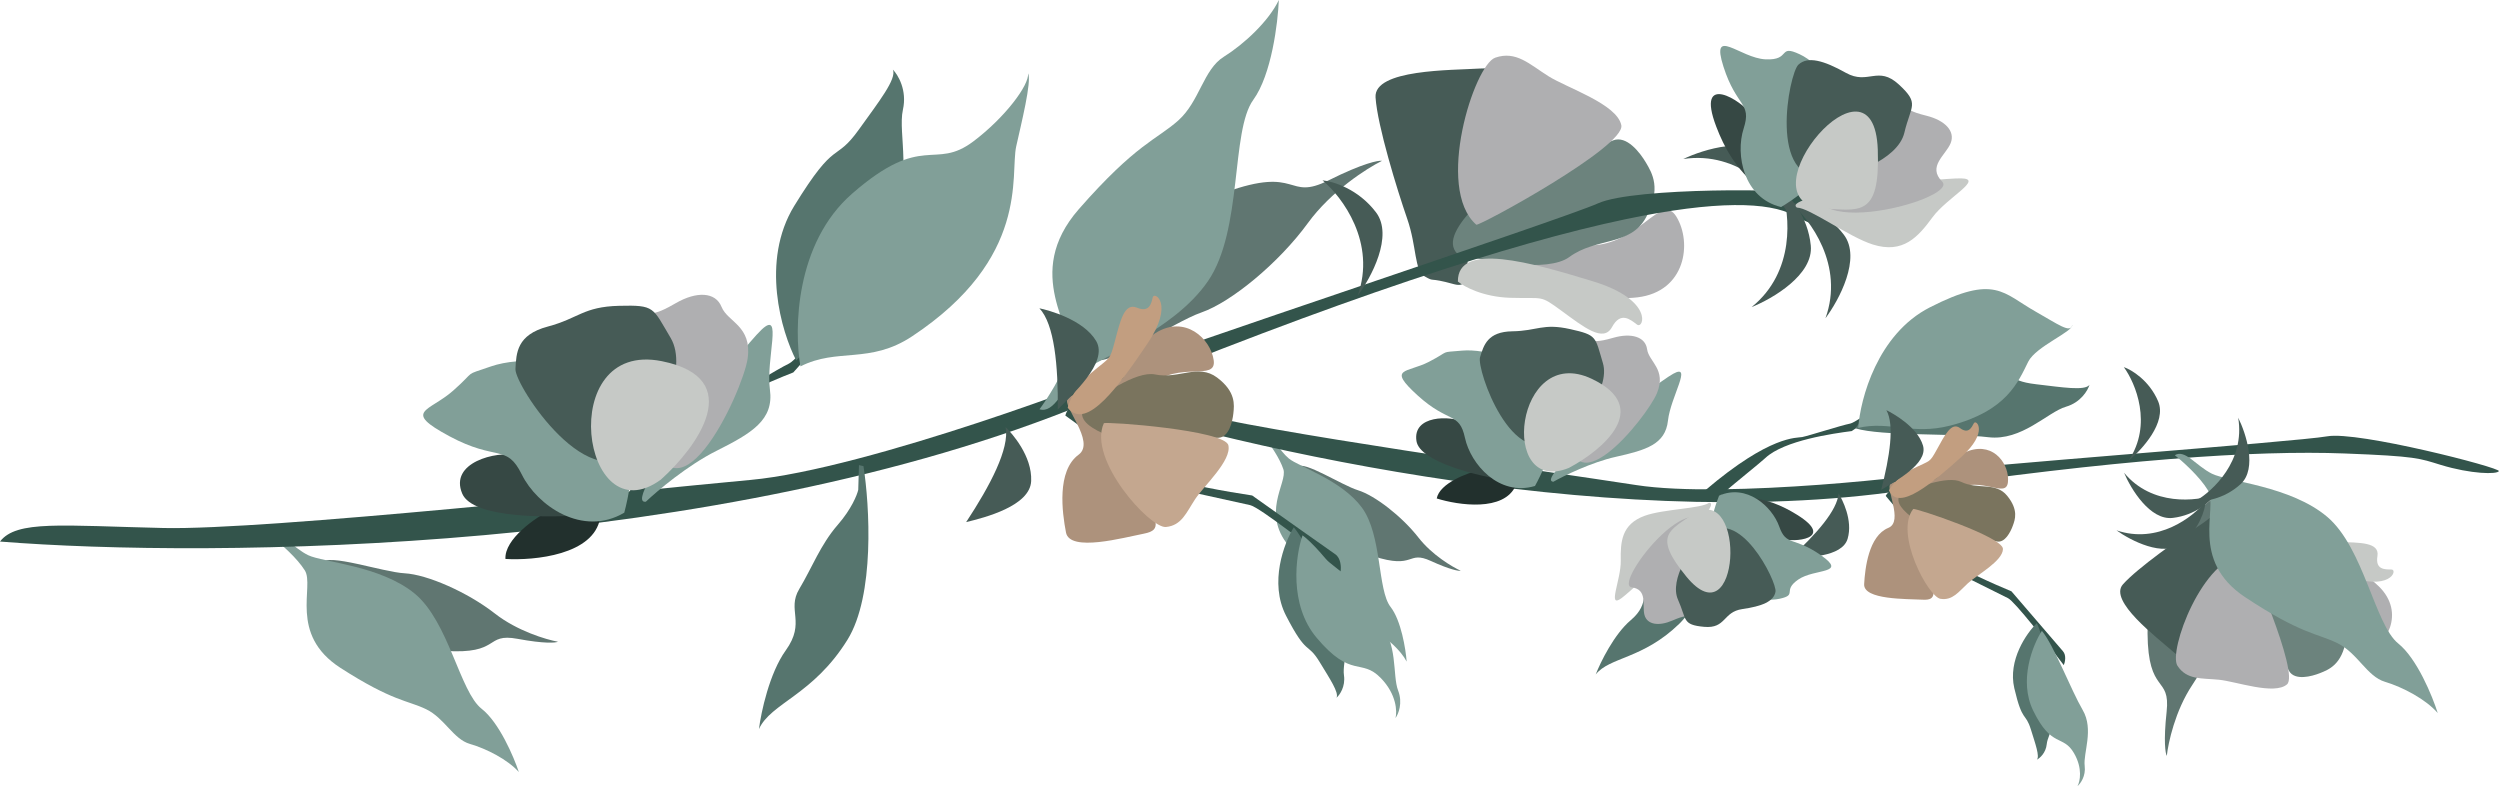 <svg width="1187" height="374" viewBox="0 0 1187 374" fill="none" xmlns="http://www.w3.org/2000/svg">
<path d="M1019.65 300.621C1019.47 277.029 1029.05 261.643 1033.87 256.898C1037.98 245.432 1054.86 230.898 1060.27 233.719C1065.67 236.54 1057.91 265.519 1058.14 277.072C1058.38 288.626 1050.97 310.088 1040.86 325.283C1032.76 337.439 1029.45 352.759 1028.8 358.9C1028.13 357.778 1027.18 352.025 1028.71 337.987C1030.63 320.44 1019.87 330.11 1019.65 300.621Z" fill="#607671"/>
<path d="M1049.62 298.68C1057.13 290.111 1063.58 272.211 1065.87 264.332C1064.15 253.437 1082.43 244.608 1073.03 240.759C1063.62 236.91 1067.3 237.07 1062.79 236.425C1058.28 235.78 1053.92 243.22 1044.58 249.296C1035.24 255.372 1014.88 269.646 1007.95 277.473C1001.03 285.3 1024.02 302.554 1031.84 309.476C1039.67 316.398 1040.23 309.391 1049.62 298.68Z" fill="#465B56"/>
<path d="M1102.99 282.1C1087.43 270.753 1078.61 256.807 1077.25 255.9C1068.16 240.347 1099.18 262.089 1101.45 265.977C1103.72 269.865 1116.67 265.791 1129.48 278.414C1142.3 291.038 1133.09 306.744 1122.64 310.728C1112.2 314.712 1118.56 293.447 1102.99 282.1Z" fill="#AFAFB1"/>
<path d="M1100.52 274.763C1097.82 265.272 1077.23 254.554 1067.27 250.381C1055.19 251.851 1064.96 281.795 1065 299.149C1065.05 316.503 1071.63 307.365 1080 313.164C1088.38 318.963 1084.15 314.042 1086.89 318.649C1089.64 323.256 1097.5 321.205 1101.56 319.586C1105.62 317.967 1112.01 315.602 1113.92 303.618C1115.84 291.635 1103.89 286.628 1100.52 274.763Z" fill="#6C837D"/>
<path d="M1085.87 324.938C1091.93 319.716 1067.54 263.757 1066.12 263.147C1045.72 264.404 1029.41 309.271 1033.85 316.095C1038.29 322.92 1045.31 321.929 1053.51 322.734C1061.7 323.538 1079.81 330.16 1085.87 324.938Z" fill="#AFAFB1"/>
<path d="M1092.54 249.535C1084.38 243.596 1076.51 242.323 1073.6 242.429C1064.32 254.092 1090.88 264.671 1112.96 273.06C1135.03 281.449 1138.6 270.435 1135.51 270.401C1132.42 270.366 1127.72 270.611 1128.81 264.026C1129.89 257.441 1120.56 257.634 1110.4 257.342C1100.24 257.05 1102.74 256.959 1092.54 249.535Z" fill="#C6C9C6"/>
<path d="M652.106 264.093C636.121 258.915 627.873 248.984 625.747 244.666C618.921 239.312 612.888 224.639 616.008 221.618C619.129 218.597 636.972 230.352 644.833 232.788C652.695 235.225 665.538 245.048 673.536 255.297C679.935 263.496 689.546 269.177 693.551 270.992C692.643 271.191 688.541 270.543 679.397 266.355C667.967 261.121 672.087 270.565 652.106 264.093Z" fill="#607671"/>
<path d="M609.346 222.816C607.628 217.577 603.147 211.214 601.122 208.687C604.987 207.427 607.273 213.81 611.928 217.687C616.583 221.564 636.944 227.884 646.602 240.967C656.261 254.05 653.966 280.134 660.237 288.157C665.254 294.575 667.429 308.145 667.89 314.128C665.082 308.71 658.404 302.867 652.894 299.678C647.384 296.489 646.142 288.176 640.323 283.329C634.504 278.483 629.057 277.586 613.39 260.898C597.723 244.21 611.495 229.365 609.346 222.816Z" fill="#819F98"/>
<path d="M904.324 232.826C759.411 254.088 576.296 209.948 502.853 185.22C510.703 178.974 526.296 185.047 562.63 195.018C598.964 204.988 734.509 223.745 776.935 230.318C819.362 236.89 917.05 225.623 923.823 223.58C930.595 221.536 1090.48 209.763 1104.98 207.165C1119.48 204.568 1187.28 222.055 1186.47 223.683C1185.66 225.31 1173.24 225.119 1158.84 220.723C1148.74 217.638 1147.59 216.62 1113.22 215.308C1070.83 213.69 1004.37 218.146 904.324 232.826Z" fill="#33544B"/>
<path d="M926.292 270.509C923.905 269.32 904.662 246.648 895.339 235.46C897.284 231.554 902.11 232.287 904.279 233.142C911.252 243.385 925.741 264.547 927.913 267.254C930.086 269.961 946.901 277.388 955.038 280.763C962.46 289.424 977.738 307.233 979.475 309.182C981.213 311.13 980.478 314.42 979.893 315.821C972.423 305.896 956.671 285.638 953.417 284.017L926.292 270.509Z" fill="#33544B"/>
<path d="M855.682 207.512C853.067 208.033 840.638 206.451 809.71 232.75C810.563 237.029 813.298 236.561 815.616 236.305C825.029 228.247 835.684 219.806 838.217 217.432C847.105 209.1 870.459 205.803 879.195 204.678C888.628 198.265 908.04 185.083 910.228 183.658C912.415 182.233 912.568 178.865 912.371 177.36C902.561 184.981 882.05 200.401 878.484 201.112C874.027 202.001 858.951 206.86 855.682 207.512Z" fill="#33544B"/>
<path d="M956.393 326.779C953.268 313.433 962.214 300.616 967.078 295.876C970.522 302.574 973.3 322.173 976.071 330.97C978.842 339.766 972.316 348.087 971.794 353.32C971.376 357.506 968.501 359.978 967.115 360.691C968.53 359.087 966.414 353.297 964.292 346.445C961.64 337.879 960.299 343.461 956.393 326.779Z" fill="#56756E"/>
<path d="M930.524 175.189C906.645 174.102 887.535 193.539 880.965 203.393C893.55 207.155 928.038 205.647 944.005 207.584C959.972 209.52 972.149 195.669 980.953 193.101C987.997 191.046 991.314 185.325 992.092 182.722C989.796 185.659 979.193 183.885 966.767 182.44C951.234 180.633 960.373 176.548 930.524 175.189Z" fill="#56756E"/>
<path d="M965.381 337.456C958.35 323.092 965.185 306.186 969.482 299.528C975.144 306.248 983.409 327.814 988.852 337.096C994.295 346.378 989.04 357.542 989.81 363.629C990.426 368.499 987.799 372.059 986.409 373.23C987.6 371.038 988.932 364.844 984.734 357.604C979.486 348.554 974.169 355.411 965.381 337.456Z" fill="#819F98"/>
<path d="M916.258 145.953C891.419 158.637 883.264 189.376 882.292 203.161C897.223 199.71 907.697 206.738 925.878 202.092C952.78 195.218 958.231 181.321 963.001 171.743C966.649 164.419 984.587 157.353 983.873 154.264C983.241 158.568 976.85 153.766 966.733 148.074C950.832 139.127 947.306 130.099 916.258 145.953Z" fill="#819F98"/>
<path d="M1048.33 232.778C1044.31 226.171 1036.16 218.929 1032.59 216.134C1037.46 213.145 1042.62 221.133 1050.22 224.915C1057.81 228.697 1087.63 230.683 1105 245.427C1122.37 260.17 1127.57 296.616 1138.7 305.542C1147.6 312.683 1154.91 330.541 1157.45 338.578C1151.89 332.082 1140.9 326.272 1132.36 323.71C1123.82 321.149 1119.46 310.179 1109.97 305.451C1100.48 300.723 1092.75 301.278 1066.03 283.568C1039.3 265.858 1053.36 241.036 1048.33 232.778Z" fill="#819F98"/>
<path d="M797.286 296.209C811.135 282.788 817.248 250.133 818.573 235.483L817.051 234.725L814.584 243.493C813.722 245.225 810.416 249.792 804.092 254.208C796.187 259.727 791.11 267.196 784.62 273.69C778.129 280.184 784.119 286.139 774.269 294.473C766.39 301.139 759.9 314.425 757.641 320.234C764.234 311.899 779.976 312.985 797.286 296.209Z" fill="#56756E"/>
<path d="M918.053 270.718C918.464 262.534 914.112 249.563 911.885 244.1C906.052 238.726 912.419 225.588 905.398 227.616C898.377 229.644 900.525 228.091 897.695 229.74C894.865 231.389 904 247.613 896.582 250.637C887.237 254.447 885.509 269.855 885.1 277.357C884.691 284.859 905.351 284.327 912.853 284.736C920.355 285.145 917.54 280.948 918.053 270.718Z" fill="#AD927C"/>
<path d="M928.614 232.196C916.267 238.469 904.454 239.573 903.431 240.147C890.496 240.905 914.544 228.117 917.778 227.927C921.011 227.737 922.62 218.115 934.889 214.018C947.158 209.922 954.22 220.945 953.367 228.938C952.515 236.931 940.96 225.922 928.614 232.196Z" fill="#AD927C"/>
<path d="M931.124 228.773C924.742 225.672 909.13 231.575 902.121 234.915C897.12 242.096 917.856 251.206 927.181 259.498C936.506 267.79 934.76 259.884 941.882 258.172C949.003 256.461 944.341 256.368 948.125 257.105C951.908 257.843 954.578 252.642 955.655 249.69C956.733 246.738 958.524 242.181 953.018 235.411C947.511 228.641 939.101 232.649 931.124 228.773Z" fill="#7A745E"/>
<path d="M951.007 260.667C951.112 254.915 909.421 241.181 908.413 241.65C899.313 253.189 915.553 283.431 921.34 284.321C927.127 285.21 929.961 280.969 934.317 276.963C938.674 272.956 950.903 266.418 951.007 260.667Z" fill="#C4A78F"/>
<path d="M908.233 222.605C901.403 226.031 897.814 230.882 896.873 232.879C901.495 243.176 917.842 228.977 931.155 217.039C944.467 205.102 938.297 198.873 937.2 200.94C936.104 203.007 934.636 206.253 930.582 203.236C926.529 200.219 923.416 206.566 919.69 213.3C915.965 220.034 916.771 218.322 908.233 222.605Z" fill="#C29E80"/>
<path d="M1024.68 190.534C1028.92 200.501 1017.08 213.493 1010.63 218.743C1022.2 201.487 1013.96 181.923 1008.39 174.298C1012.05 175.557 1020.44 180.567 1024.68 190.534Z" fill="#465B56"/>
<path d="M1035.79 258.039C1027.27 264.726 1011.65 256.666 1004.9 251.801C1024.57 258.493 1041.32 245.451 1047.24 238.093C1046.98 241.955 1044.32 251.351 1035.79 258.039Z" fill="#465B56"/>
<path d="M1031.62 245.906C1020.86 247.17 1011.73 232.148 1008.51 224.479C1021.81 240.444 1042.9 238.046 1051.79 234.852C1049.55 238.01 1042.38 244.642 1031.62 245.906Z" fill="#465B56"/>
<path d="M1063.89 229.817C1071.86 222.477 1066.41 205.764 1062.69 198.326C1066.14 218.814 1050.58 233.257 1042.37 237.918C1046.22 238.276 1055.92 237.157 1063.89 229.817Z" fill="#465B56"/>
<path d="M913.033 211.541C915.649 220.4 899.155 228.796 893.175 232.61C897.216 217.019 899.611 201.75 895.644 194.744C898.621 196.17 910.417 202.682 913.033 211.541Z" fill="#465B56"/>
<path d="M877.252 255.808C874.64 264.668 857.4 264.746 850.308 264.702C862.165 253.803 872.467 242.279 872.938 234.242C874.664 237.056 879.865 246.947 877.252 255.808Z" fill="#465B56"/>
<path d="M682.157 236.667C683.541 229.446 696.51 224.605 702.821 223.087C714.113 224.329 726.607 214.643 719.705 230.474C714.183 243.139 692.372 239.88 682.157 236.667Z" fill="#22302D"/>
<path d="M672.541 209.434C674.106 219.339 701.805 226.047 715.458 228.163C710.944 220.048 700.587 203.154 695.274 200.506C688.634 197.195 670.585 197.053 672.541 209.434Z" fill="#364844"/>
<path d="M736.09 184.718C744.616 195.683 734.794 219.967 728.816 230.738C711.663 235.856 698.252 220.372 695.567 207.911C692.882 195.45 687.83 201.161 673.084 187.742C658.339 174.323 667.974 177.226 678.53 171.751C689.086 166.276 683.057 167.457 694.225 166.473C705.394 165.489 725.431 171.011 736.09 184.718Z" fill="#819F98"/>
<path d="M767.205 216.896C755.715 219.466 742.624 225.867 737.515 228.746C727.679 227.664 784.973 182.721 794.396 177.49C803.819 172.259 793.194 188.418 791.952 199.71C790.71 211.002 781.568 213.683 767.205 216.896Z" fill="#819F98"/>
<path d="M751.806 162.483C746.109 163.331 745.035 187.176 745.21 198.993C742.876 247.031 782.197 197.899 786.757 186.603C791.318 175.308 782.856 171.796 782.04 165.808C781.224 159.82 774.423 157.966 766.049 160.363C757.675 162.76 758.928 161.423 751.806 162.483Z" fill="#AFAFB1"/>
<path d="M761.044 172.348C764.821 184.929 748.736 203.805 739.797 207.984C718.044 224.762 700.992 175.329 702.726 169.621C704.46 163.913 706.274 157.476 718.09 157.301C729.907 157.126 732.533 153.36 745.486 156.259C758.439 159.158 757.266 159.766 761.044 172.348Z" fill="#465B56"/>
<path d="M744.873 222.181C760.66 213.841 784.945 193.704 755.793 179.88C719.352 162.6 711.3 235.816 744.873 222.181Z" fill="#C6C9C6"/>
<path d="M853.198 244.387C846.418 240.179 838.009 236.303 827.018 236.019C831.405 241.966 841.294 254.248 845.756 255.799C851.333 257.738 871.978 256.043 853.198 244.387Z" fill="#364844"/>
<path d="M815.144 272.404C807.301 264.615 812.589 244.451 816.213 235.344C829.232 229.563 841.389 240.422 844.773 249.985C848.157 259.547 851.564 254.527 864.564 263.621C877.564 272.715 861.579 269.787 853.804 275.18C846.028 280.573 853.716 282.371 845.001 284.281C836.287 286.192 824.948 282.14 815.144 272.404Z" fill="#819F98"/>
<path d="M780.924 244.885C789.732 241.69 807.729 241.504 811.469 238.713C819.342 238.569 776.767 278.941 769.861 284.026C762.954 289.111 769.7 275.279 769.534 266.241C769.368 257.202 769.914 248.879 780.924 244.885Z" fill="#C6C9C6"/>
<path d="M804.997 291.547C809.408 290.299 814.276 267.725 812.938 258.416C809.904 220.265 765.09 277.547 774.695 278.854C782.481 279.913 779.546 287.348 780.798 291.992C782.05 296.635 787.606 297.408 793.972 294.666C800.338 291.924 799.485 293.107 804.997 291.547Z" fill="#AFAFB1"/>
<path d="M796.706 284.7C792.447 275.154 803.226 258.623 809.857 254.418C825.323 238.967 843.799 276.252 843.01 280.933C842.221 285.614 836.545 287.856 827.236 289.193C817.928 290.531 819.616 298.593 809.099 297.62C798.582 296.646 800.964 294.246 796.706 284.7Z" fill="#465B56"/>
<path d="M804.41 243.727C792.797 251.912 784.413 253.942 800.701 273.788C826.112 304.751 829.524 229.558 804.41 243.727Z" fill="#C6C9C6"/>
<path d="M712.213 57.544C713.088 72.188 705.521 95.483 701.628 105.299C691.278 115.021 702.903 138.431 690.299 134.92C677.696 131.41 681.567 134.154 676.473 131.25C671.378 128.346 672.814 117.338 668.114 103.788C663.413 90.237 653.969 59.647 653.108 46.224C652.247 32.802 689.24 33.399 702.662 32.538C716.085 31.677 711.118 39.239 712.213 57.544Z" fill="#465B56"/>
<path d="M753.404 116.532C728.622 115.787 708.647 123.008 706.552 122.859C685.024 131.494 733.727 133.869 739.109 131.71C744.491 129.551 754.434 143.91 777.43 141.188C800.425 138.466 803.457 115.226 795.981 102.931C788.504 90.635 778.186 117.278 753.404 116.532Z" fill="#AFAFB1"/>
<path d="M745.096 122.042C734.86 129.564 705.462 124.211 692.043 120.594C680.918 109.564 714.488 86.825 728.23 69.213C741.973 51.6 741.451 66.086 754.544 66.799C767.637 67.512 759.457 69.182 765.882 66.662C772.306 64.141 778.687 72.437 781.537 77.287C784.387 82.138 789.014 89.583 781.504 103.282C773.995 116.981 757.892 112.641 745.096 122.042Z" fill="#6C837D"/>
<path d="M769.806 59.459C771.848 69.553 702.871 107.202 700.946 106.702C681.195 89.321 700.024 30.824 709.927 27.389C719.829 23.954 726.189 30.506 735.155 36.154C744.12 41.802 767.764 49.365 769.806 59.459Z" fill="#AFAFB1"/>
<path d="M717.07 141.4C704.085 140.999 695.082 136.084 692.203 133.677C691.97 114.49 727.335 124.701 756.403 133.594C785.471 142.487 780.407 156.505 777.238 154.101C774.068 151.697 769.485 147.741 765.389 155.292C761.294 162.843 751.956 155.281 741.394 147.559C730.833 139.837 733.301 141.9 717.07 141.4Z" fill="#C6C9C6"/>
<path d="M211.018 309.024C189.439 307.549 176.038 297.722 172.034 292.993C161.837 288.439 149.721 271.999 152.675 267.252C155.629 262.504 181.582 271.613 192.161 272.201C202.739 272.789 221.845 281.046 235.034 291.348C245.586 299.589 259.361 303.682 264.93 304.699C263.858 305.231 258.533 305.702 245.806 303.328C229.898 300.359 237.992 310.867 211.018 309.024Z" fill="#607671"/>
<path d="M144.73 270.828C140.948 264.822 133.365 258.274 130.047 255.751C134.481 252.97 139.329 260.229 146.353 263.617C153.377 267.005 180.777 268.54 196.924 281.863C213.071 295.186 218.349 328.477 228.686 336.537C236.955 342.986 243.91 359.254 246.353 366.581C241.154 360.692 230.99 355.48 223.113 353.218C215.237 350.956 211.09 340.962 202.31 336.727C193.53 332.491 186.447 333.072 161.67 317.123C136.894 301.175 149.458 278.335 144.73 270.828Z" fill="#819F98"/>
<path d="M581.721 91.343C553.16 101.668 538.865 120.11 535.287 128.04C523.281 138.126 513.275 164.999 519.096 170.266C524.917 175.534 556.434 153.214 570.487 148.335C584.539 143.455 607.142 124.93 620.968 105.929C632.028 90.728 649.043 79.882 656.168 76.359C654.516 76.054 647.145 77.475 630.882 85.596C610.553 95.747 617.421 78.436 581.721 91.343Z" fill="#607671"/>
<path d="M516.234 191.223C341.901 263.025 99.439 265.078 0 257.129C7.853 246.878 29.223 249.593 77.711 250.699C126.199 251.806 301.328 232.907 356.364 227.868C411.4 222.828 529.879 178.255 537.698 173.588C545.518 168.921 741.516 104.295 758.808 96.524C776.1 88.754 854.585 89.685 854.081 91.97C853.577 94.256 878.618 116.554 851.813 102.255C839.813 95.853 814.975 95.027 771.646 104.119C718.191 115.337 636.592 141.652 516.234 191.223Z" fill="#33544B"/>
<path d="M555.434 231.425C552.082 230.686 520.972 208.38 505.835 197.32C507.045 191.834 513.3 191.243 516.276 191.633C528.183 202.248 552.884 224.152 556.442 226.854C560.001 229.556 583.32 233.58 594.534 235.254C606.507 243.753 631.148 261.224 633.927 263.115C636.705 265.006 636.814 269.344 636.521 271.276C624.094 261.213 598.097 240.833 593.526 239.825L555.434 231.425Z" fill="#33544B"/>
<path d="M348.176 187.717C345.073 189.185 329.058 191.09 298.645 233.59C301.047 238.667 304.315 237.229 307.13 236.185C316.37 223.183 327.04 209.314 329.462 205.559C337.961 192.379 366.096 180.968 376.655 176.836C386.432 165.882 406.559 143.358 408.846 140.896C411.133 138.433 410.272 134.18 409.555 132.361C399.684 144.942 378.885 170.603 374.654 172.605C369.364 175.107 352.054 185.882 348.176 187.717Z" fill="#33544B"/>
<path d="M610.595 292.295C602.525 276.604 609.696 257.805 614.289 250.367C620.682 257.656 630.271 281.264 636.478 291.384C642.685 301.504 637.133 313.934 638.115 320.632C638.901 325.99 636.082 329.975 634.574 331.297C635.84 328.853 631.39 322.283 626.601 314.388C620.614 304.52 620.682 311.908 610.595 292.295Z" fill="#56756E"/>
<path d="M377.123 97.734C361.027 123.959 371.023 157.593 378.034 171.132C390.109 159.297 409.888 119.503 422.014 102.721C434.139 85.939 426.118 63.594 428.707 52.075C430.778 42.86 426.4 35.56 423.951 33.062C425.831 37.478 417.229 48.319 407.862 61.418C396.153 77.792 397.243 64.952 377.123 97.734Z" fill="#56756E"/>
<path d="M625.153 302.824C611.888 287.081 615.145 263.833 618.432 254.177C627.601 260.802 644.656 285.153 654.352 295.046C664.048 304.938 660.971 320.52 663.833 327.882C666.123 333.771 663.955 339.037 662.584 340.934C663.387 337.825 663.116 329.674 655.612 321.943C646.232 312.279 641.734 322.503 625.153 302.824Z" fill="#819F98"/>
<path d="M404.603 91.926C377.544 115.521 376.959 156.456 380.048 173.974C397.618 165.002 412.902 173.032 433.045 159.697C489.172 122.544 479.519 82.993 482.486 69.541C484.754 59.257 489.997 38.473 488.141 34.839C488.696 40.412 477.191 55.775 462.197 67.098C443.455 81.252 438.427 62.432 404.603 91.926Z" fill="#819F98"/>
<path d="M507.471 168.335C504.712 177.902 497.039 189.655 493.548 194.335C500.613 196.399 504.321 184.731 512.473 177.463C520.626 170.195 556.984 157.637 573.567 133.447C590.149 109.257 584.281 62.23 595.079 47.377C603.717 35.496 606.752 10.842 607.189 0C602.474 9.952 590.797 20.886 581.055 26.958C571.314 33.03 569.619 48.128 559.429 57.214C549.238 66.299 539.458 68.224 512.261 99.265C485.063 130.306 510.919 156.377 507.471 168.335Z" fill="#819F98"/>
<path d="M402.353 303.8C415.457 282.716 412.895 240.026 409.976 221.317L407.838 220.845L407.495 232.565C406.959 234.997 404.256 241.734 397.737 249.223C389.589 258.584 385.581 269.496 379.503 279.633C373.425 289.769 382.765 295.336 373.067 308.818C365.308 319.605 361.352 338.222 360.344 346.182C365.975 333.715 385.974 330.155 402.353 303.8Z" fill="#56756E"/>
<path d="M545.212 234.256C543.169 223.907 533.684 209.067 529.197 202.941C520.235 198.051 524.084 179.655 515.95 184.38C507.815 189.106 510.012 186.495 506.993 189.438C503.973 192.382 520.448 209.79 512.128 215.883C501.647 223.558 504.301 243.34 506.133 252.837C507.965 262.333 533.598 255.218 543.095 253.387C552.591 251.555 547.765 247.192 545.212 234.256Z" fill="#AD927C"/>
<path d="M546.372 182.852C532.912 194.542 518.504 199.609 517.405 200.645C501.489 205.631 527.528 182.151 531.507 180.905C535.486 179.658 534.49 167.139 548.532 158.192C562.575 149.246 574.837 160.807 576.268 171.055C577.698 181.303 559.832 171.162 546.372 182.852Z" fill="#AD927C"/>
<path d="M548.438 177.791C539.499 175.912 521.846 188.159 514.137 194.518C510.134 205.048 538.873 209.95 553.108 217.394C567.343 224.837 562.693 215.509 571.052 211.148C579.412 206.787 573.561 208.126 578.516 207.866C583.471 207.605 585.181 200.277 585.605 196.254C586.028 192.231 586.843 185.98 577.853 179.246C568.862 172.511 559.611 180.141 548.438 177.791Z" fill="#7A745E"/>
<path d="M583.226 211.414C581.561 204.199 525.207 200.065 524.096 200.965C516.334 218.218 546.059 250.914 553.563 250.218C561.067 249.522 563.282 243.341 567.472 236.977C571.662 230.613 584.892 218.63 583.226 211.414Z" fill="#C4A78F"/>
<path d="M517.926 177.239C510.466 183.651 507.499 190.829 506.948 193.616C515.936 205.033 531.916 182.196 544.814 163.131C557.712 144.066 548.061 138.215 547.337 141.139C546.613 144.063 545.794 148.574 539.789 146.073C533.785 143.571 531.879 152.468 529.329 162.041C526.779 171.614 527.252 169.225 517.926 177.239Z" fill="#C29E80"/>
<path d="M653.331 100.826C661.743 111.948 651.012 131.871 644.595 140.442C653.659 115.278 637.256 93.42 627.922 85.636C632.887 86.065 644.919 89.704 653.331 100.826Z" fill="#465B56"/>
<path d="M875.471 111.468C883.883 122.591 873.151 142.513 866.734 151.084C875.798 125.921 859.395 104.062 850.061 96.278C855.026 96.707 867.059 100.346 875.471 111.468Z" fill="#465B56"/>
<path d="M859.758 116.559C861.139 130.436 841.595 141.843 831.651 145.812C852.503 129.063 849.901 101.859 845.993 90.35C850.006 93.305 858.377 102.683 859.758 116.559Z" fill="#465B56"/>
<path d="M839.789 74.662C830.524 64.24 808.889 70.872 799.23 75.491C825.679 71.518 843.912 91.875 849.722 102.55C850.272 97.597 849.053 85.085 839.789 74.662Z" fill="#465B56"/>
<path d="M520.463 161.923C526.496 172.17 508.52 187.806 502.243 194.436C502.421 173.704 500.645 153.887 493.503 146.377C497.666 147.228 514.43 151.677 520.463 161.923Z" fill="#465B56"/>
<path d="M489.601 228.377C489.105 240.258 467.601 245.738 458.73 247.898C470.134 230.585 479.401 212.977 477.48 202.793C480.514 205.768 490.097 216.497 489.601 228.377Z" fill="#465B56"/>
<path d="M239.983 265.391C239.457 255.941 254.141 245.846 261.549 241.98C276.039 240.005 288.617 224.008 284.94 245.933C281.999 263.473 253.743 266.214 239.983 265.391Z" fill="#22302D"/>
<path d="M219.472 234.386C224.519 246.266 261.205 245.995 278.917 244.375C270.745 235.649 252.535 217.786 245.074 216.137C235.747 214.076 213.163 219.535 219.472 234.386Z" fill="#364844"/>
<path d="M291.116 183.675C305.188 194.707 300.504 228.1 296.402 243.418C276.579 255.166 254.995 240.016 247.751 225.292C240.507 210.569 235.982 219.279 213.377 207.125C190.773 194.971 203.711 195.588 215.184 185.455C226.658 175.321 219.498 178.678 233.138 173.962C246.778 169.246 273.525 169.886 291.116 183.675Z" fill="#819F98"/>
<path d="M340.02 214.145C326.474 220.943 312.124 233.024 306.642 238.214C294.022 239.935 351.538 165.919 361.673 156.444C371.808 146.969 363.584 170.466 365.559 184.955C367.534 199.445 356.954 205.648 340.02 214.145Z" fill="#819F98"/>
<path d="M303.801 151.001C296.951 153.839 303.055 183.953 306.963 198.655C319.048 259.376 352.812 185.741 354.98 170.21C357.148 154.68 345.484 152.937 342.595 145.714C339.706 138.49 330.635 138.298 320.925 143.906C311.216 149.515 312.363 147.454 303.801 151.001Z" fill="#AFAFB1"/>
<path d="M318.417 160.435C327.063 174.967 312.869 203.563 303.01 211.572C281.083 239.317 244.353 182.908 244.736 175.238C245.119 167.569 245.375 158.964 260.077 155.056C274.779 151.148 276.883 145.624 293.964 145.2C311.045 144.777 309.771 145.902 318.417 160.435Z" fill="#465B56"/>
<path d="M313.782 227.719C330.893 212.374 354.933 179.643 314.21 171.482C263.307 161.281 276.112 255.23 313.782 227.719Z" fill="#C6C9C6"/>
<path d="M814.893 60.162C818.543 69.764 824.121 80.297 835.146 89.172C835.302 79.661 834.775 59.37 831.422 54.297C827.229 47.957 804.78 33.566 814.893 60.162Z" fill="#364844"/>
<path d="M875.713 61.216C877.654 75.312 856.495 91.814 845.673 98.303C827.837 94.049 823.879 73.442 827.885 61.014C831.892 48.587 824.483 51.063 818.284 31.603C812.085 12.144 826.155 27.625 838.323 28.18C850.492 28.735 844.03 20.89 854.439 25.742C864.848 30.595 873.286 43.597 875.713 61.216Z" fill="#819F98"/>
<path d="M889.235 116.102C877.727 112.492 859.167 98.624 853.16 98.559C844.991 92.558 920.089 84.501 931.127 84.692C942.166 84.883 924.46 93.768 917.571 103.146C910.681 112.524 903.62 120.614 889.235 116.102Z" fill="#C6C9C6"/>
<path d="M901.048 49.552C895.561 47.384 872.948 66.681 867.046 77.251C840.352 118.659 930.948 95.048 922.141 86.209C915.001 79.043 923.811 73.728 926.157 67.998C928.503 62.269 923.422 57.139 914.766 54.972C906.111 52.806 907.907 52.262 901.048 49.552Z" fill="#AFAFB1"/>
<path d="M904.184 63.036C901.086 76.13 877.144 84.626 867.075 83.75C839.182 87.48 849.398 34.898 853.862 30.725C858.325 26.551 865.884 28.691 876.454 34.592C887.023 40.494 891.593 30.926 901.594 40.136C911.596 49.347 907.283 49.941 904.184 63.036Z" fill="#465B56"/>
<path d="M864.299 98.943C882.575 99.638 892.74 104.11 891.574 71.081C889.757 19.55 827.535 93.827 864.299 98.943Z" fill="#C6C9C6"/>
</svg>
